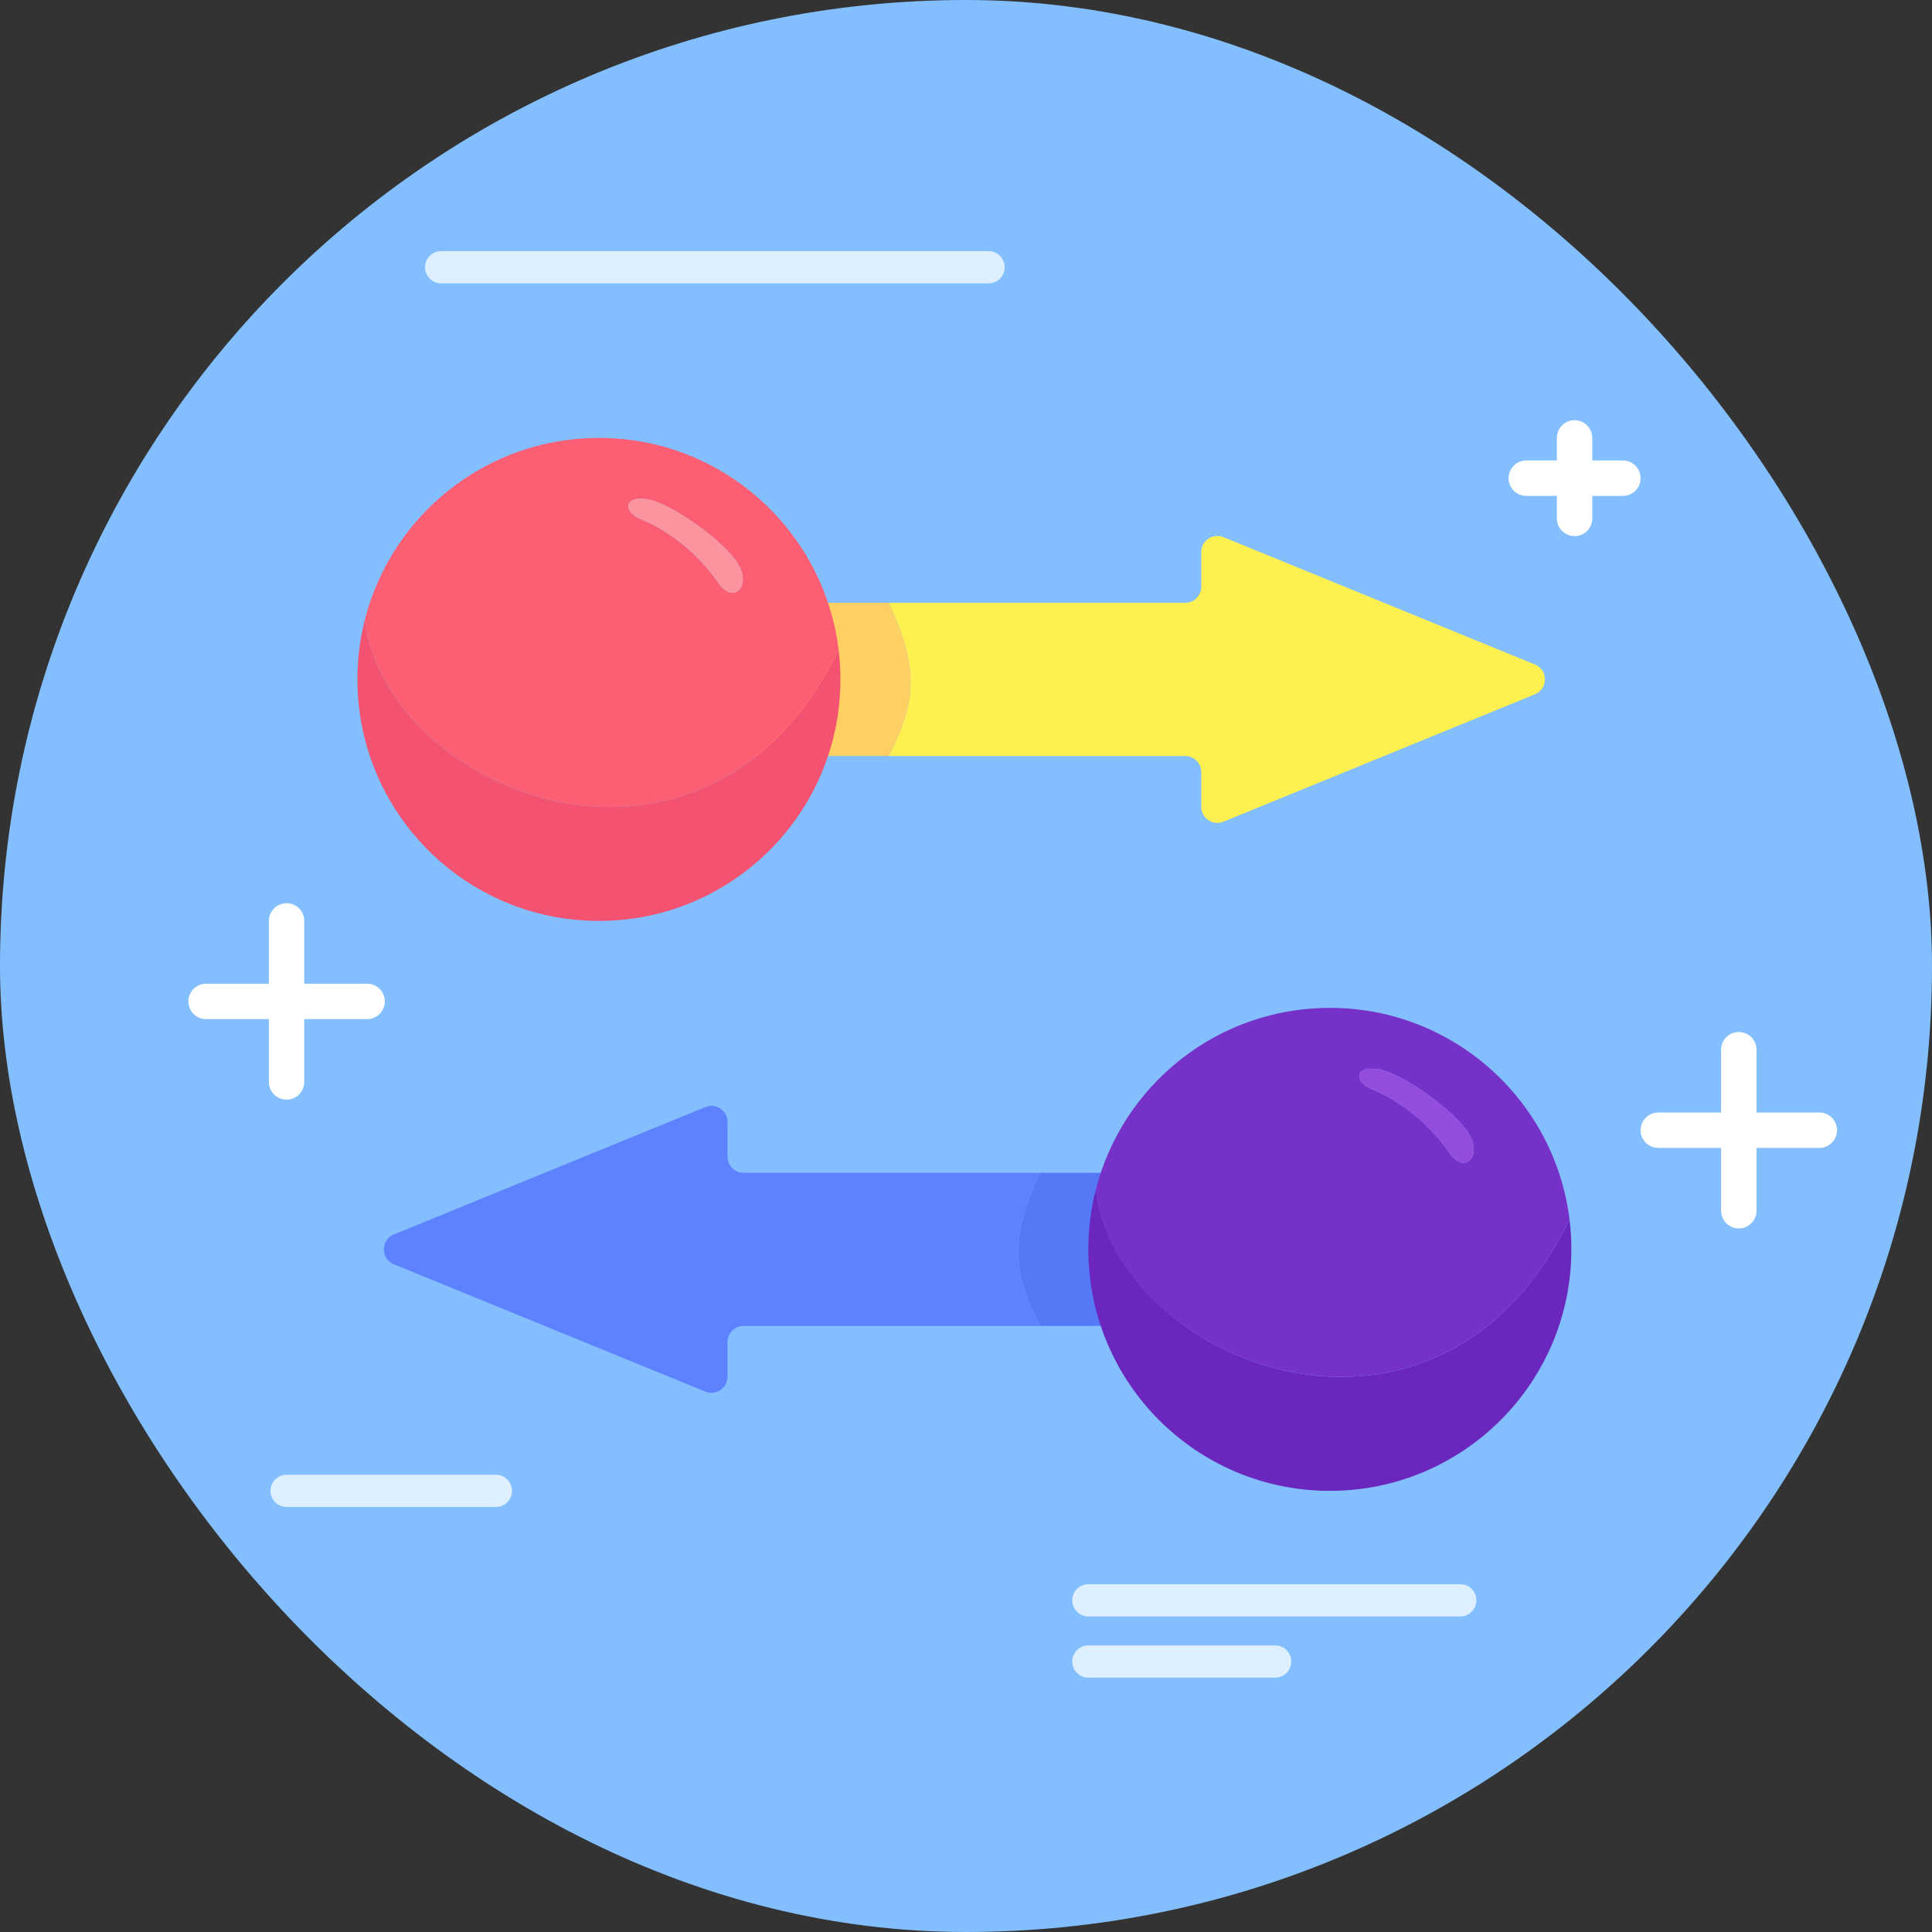 <svg width="600" height="600" viewBox="0 0 600 600" fill="none" xmlns="http://www.w3.org/2000/svg">
<rect x="0" y="0" width="600" height="600" fill="#333333" stroke="none"/>
<g clip-path="url(#clip0_1743_2912)">
<rect width="600" height="600" rx="300" fill="#83BFFF"/>
<path fill-rule="evenodd" clip-rule="evenodd" d="M373.065 239.783V250.553C373.065 254.107 376.668 256.527 379.957 255.181L476.683 215.628C480.826 213.934 480.826 208.066 476.683 206.372L379.957 166.819C376.668 165.473 373.065 167.893 373.065 171.447V182.217C373.065 184.978 370.826 187.217 368.065 187.217H276C285.329 207.355 284.765 217.631 276 234.783H368.065C370.826 234.783 373.065 237.022 373.065 239.783Z" fill="#FEF050"/>
<path d="M276 234.783C284.765 217.631 285.329 207.355 276 187.217H215C212.239 187.217 210 189.455 210 192.217V229.783C210 232.545 212.239 234.783 215 234.783H276Z" fill="#FED063"/>
<path fill-rule="evenodd" clip-rule="evenodd" d="M225.935 416.783V427.553C225.935 431.107 222.332 433.527 219.043 432.181L122.317 392.628C118.174 390.934 118.174 385.066 122.317 383.372L219.043 343.819C222.332 342.473 225.935 344.893 225.935 348.447V359.217C225.935 361.978 228.174 364.217 230.935 364.217H323C313.671 384.355 314.235 394.631 323 411.783H230.935C228.174 411.783 225.935 414.022 225.935 416.783Z" fill="#5E81FF"/>
<path d="M323 411.783C314.235 394.631 313.671 384.355 323 364.217H384C386.761 364.217 389 366.455 389 369.217V406.783C389 409.545 386.761 411.783 384 411.783H323Z" fill="#5578F7"/>
<path d="M186 286C227.421 286 261 252.421 261 211C261 207.875 260.809 204.794 260.438 201.769C219.462 286 120.063 246.769 113.289 192.538C111.794 198.444 111 204.629 111 211C111 252.421 144.579 286 186 286Z" fill="#F35370"/>
<path fill-rule="evenodd" clip-rule="evenodd" d="M186 136C150.949 136 121.514 160.044 113.289 192.538C120.063 246.769 219.462 286 260.438 201.769C255.888 164.703 224.296 136 186 136ZM229.269 175.231C225.231 168.308 208.5 156.192 201 155.038C193.5 153.885 193.5 159.077 199.269 161.385C205.038 163.692 215.409 169.686 223.5 181.577C227.948 187.455 233.308 182.154 229.269 175.231Z" fill="#FC5E74"/>
<path d="M201 155.038C208.5 156.192 225.231 168.308 229.269 175.231C233.308 182.154 227.948 187.455 223.5 181.577C215.409 169.686 205.038 163.692 199.269 161.385C193.5 159.077 193.5 153.885 201 155.038Z" fill="#FB949F"/>
<path d="M413 463C454.421 463 488 429.421 488 388C488 384.875 487.809 381.794 487.438 378.769C446.462 463 347.063 423.769 340.289 369.538C338.794 375.444 338 381.629 338 388C338 429.421 371.579 463 413 463Z" fill="#6B26BD"/>
<path fill-rule="evenodd" clip-rule="evenodd" d="M413 313C377.949 313 348.514 337.044 340.289 369.538C347.063 423.769 446.462 463 487.438 378.769C482.888 341.703 451.296 313 413 313ZM456.269 352.231C452.231 345.308 435.5 333.192 428 332.038C420.5 330.885 420.5 336.077 426.269 338.385C432.038 340.692 442.409 346.686 450.5 358.577C454.948 364.455 460.308 359.154 456.269 352.231Z" fill="#7631C9"/>
<path d="M428 332.038C435.5 333.192 452.231 345.308 456.269 352.231C460.308 359.154 454.948 364.455 450.5 358.577C442.409 346.686 432.038 340.692 426.269 338.385C420.5 336.077 420.5 330.885 428 332.038Z" fill="#944CDC"/>
<path d="M338 497H453.5" stroke="#DEF0FF" stroke-width="10" stroke-linecap="round"/>
<path d="M137 83L307 83" stroke="#DEF0FF" stroke-width="10" stroke-linecap="round"/>
<path d="M89 463H154" stroke="#DEF0FF" stroke-width="10" stroke-linecap="round"/>
<path d="M338 516H396" stroke="#DEF0FF" stroke-width="10" stroke-linecap="round"/>
<path d="M89 286V311M89 336V311M64 311H89M114 311H89" stroke="white" stroke-width="11" stroke-linecap="round" stroke-linejoin="round"/>
<path d="M540 326V351M540 376V351M515 351H540M565 351H540" stroke="white" stroke-width="11" stroke-linecap="round" stroke-linejoin="round"/>
<path d="M489 136V148.5M489 161V148.5M474 148.5H489M504 148.5H489" stroke="white" stroke-width="11" stroke-linecap="round" stroke-linejoin="round"/>
</g>
<defs>
<clipPath id="clip0_1743_2912">
<rect width="600" height="600" rx="300" fill="white"/>
</clipPath>
</defs>
</svg>
